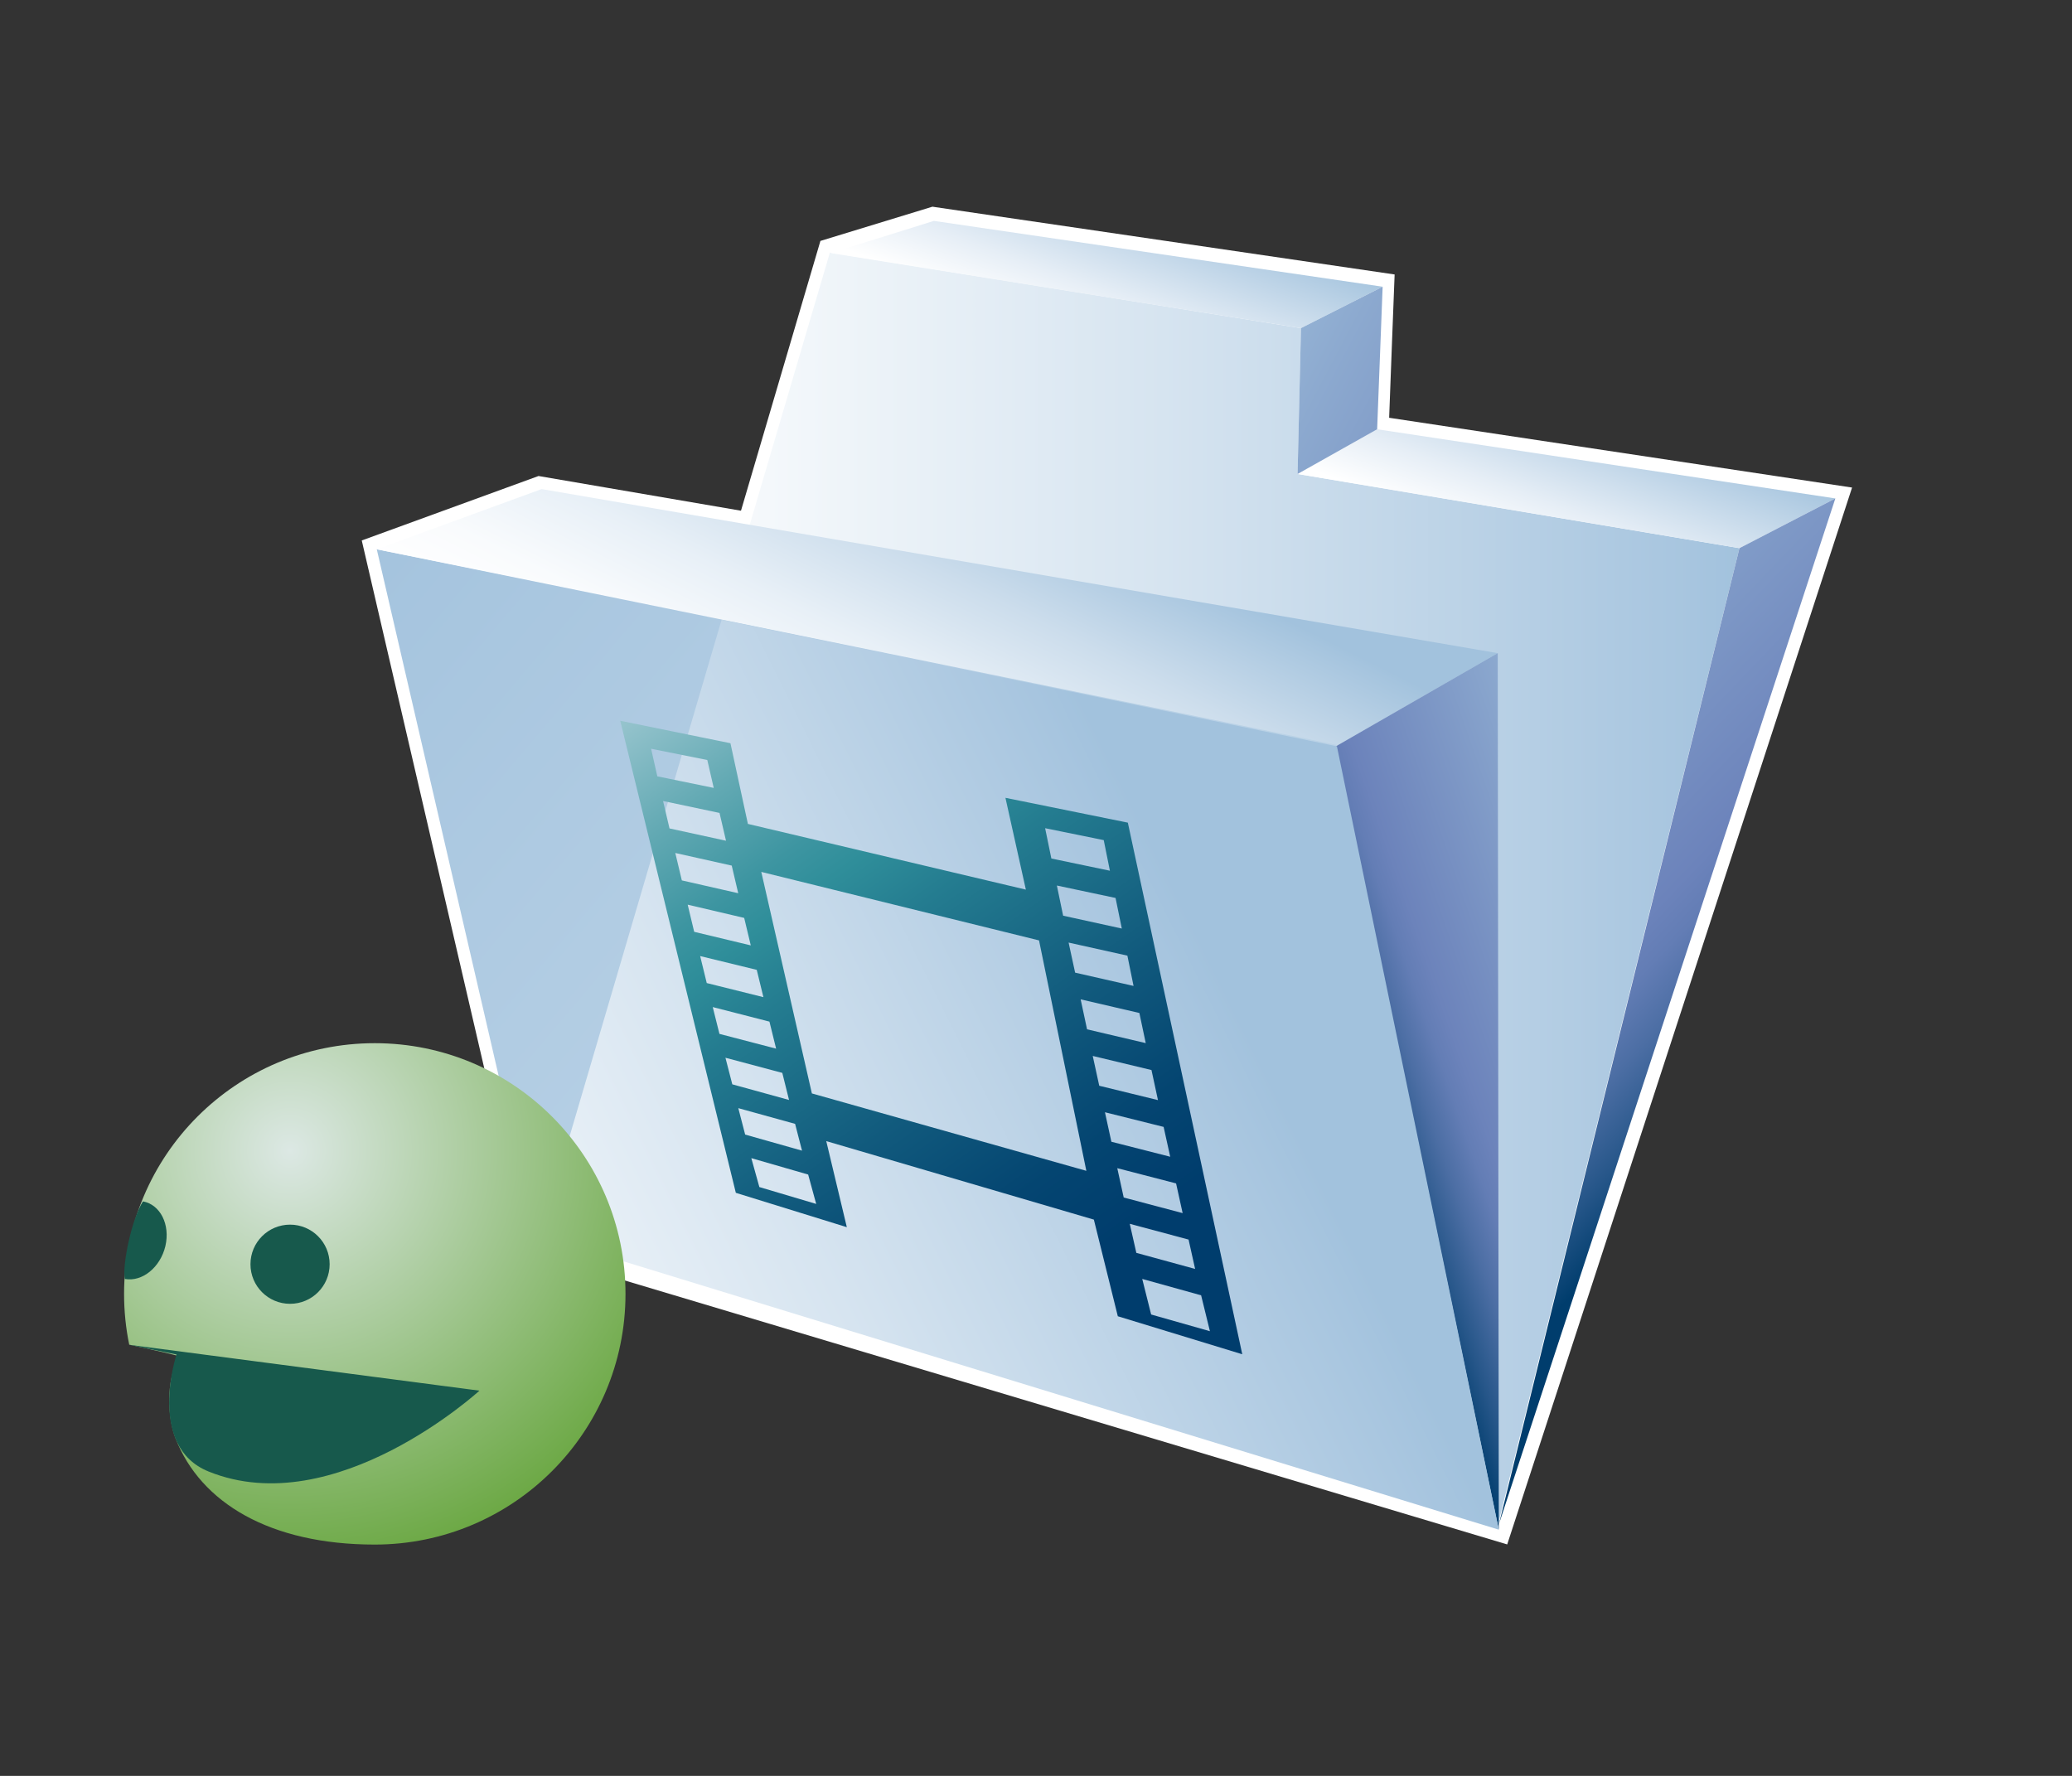 <?xml version="1.0" encoding="UTF-8"?>
<svg xmlns="http://www.w3.org/2000/svg" xmlns:xlink="http://www.w3.org/1999/xlink" contentScriptType="text/ecmascript" width="84" baseProfile="tiny" zoomAndPan="magnify" contentStyleType="text/css" viewBox="0 0 84 72" height="72" preserveAspectRatio="xMidYMid meet" version="1.1">
    <rect x="0" y="0" width="84" height="72" fill="#333333" stroke="none"/>
    <g>
        <g>
            <path fill="#ffffff" d="M 33.26 9.768 C 33.26 9.768 30.241 20.028 30.04 20.706 C 29.359 20.589 21.832 19.299 21.832 19.299 L 14.666 21.912 L 21.353 50.725 L 61.103 62.616 L 75.084 19.767 C 75.084 19.767 57.033 17.049 56.317 16.938 C 56.338 16.277 56.539 11.128 56.539 11.128 L 37.801 8.38 L 33.26 9.768 z "/>
            <linearGradient x1="-1367.348" gradientTransform="matrix(1 0 0 1 1389.252 -770.355)" y1="806.334" x2="-1318.734" gradientUnits="userSpaceOnUse" y2="806.334" xlink:type="simple" xlink:actuate="onLoad" id="XMLID_1658_" xlink:show="other">
                <stop stop-color="#ffffff" offset="0"/>
                <stop stop-color="#f4f8fb" offset="0.19"/>
                <stop stop-color="#d6e4f0" offset="0.52"/>
                <stop stop-color="#a7c5df" offset="0.96"/>
                <stop stop-color="#a2c2dd" offset="1"/>
            </linearGradient>
            <polygon fill="url(#XMLID_1658_)" points="21.904,50.105 33.644,10.241 52.742,13.304 52.604,19.217 70.518,22.224 60.754,61.719       "/>
            <linearGradient x1="-1340.481" gradientTransform="matrix(1 0 0 1 1389.252 -770.355)" y1="819.607" x2="-1375.978" gradientUnits="userSpaceOnUse" y2="789.553" xlink:type="simple" xlink:actuate="onLoad" id="XMLID_1659_" xlink:show="other">
                <stop stop-color="#bfd5e8" offset="0"/>
                <stop stop-color="#b4cee4" offset="0.47"/>
                <stop stop-color="#a2c2dd" offset="1"/>
            </linearGradient>
            <polygon fill="url(#XMLID_1659_)" points="60.76,61.344 21.712,50.086 15.275,22.271 54.146,30.062   "/>
            <linearGradient x1="-1355.123" gradientTransform="matrix(1 0 0 1 1389.252 -770.355)" y1="802.467" x2="-1348.723" gradientUnits="userSpaceOnUse" y2="789.666" xlink:type="simple" xlink:actuate="onLoad" id="XMLID_1660_" xlink:show="other">
                <stop stop-color="#ffffff" offset="0"/>
                <stop stop-color="#f9fbfd" offset="0.18"/>
                <stop stop-color="#e8f0f7" offset="0.41"/>
                <stop stop-color="#ccddec" offset="0.68"/>
                <stop stop-color="#a5c4de" offset="0.98"/>
                <stop stop-color="#a2c2dd" offset="1"/>
            </linearGradient>
            <polygon fill="url(#XMLID_1660_)" points="60.719,26.481 21.958,19.829 15.275,22.271 54.244,30.211   "/>
            <linearGradient x1="-1345.387" gradientTransform="matrix(1 0 0 1 1389.252 -770.355)" y1="784.013" x2="-1343.135" gradientUnits="userSpaceOnUse" y2="777.908" xlink:type="simple" xlink:actuate="onLoad" id="XMLID_1661_" xlink:show="other">
                <stop stop-color="#ffffff" offset="0"/>
                <stop stop-color="#e6eef6" offset="0.31"/>
                <stop stop-color="#a5c4de" offset="0.97"/>
                <stop stop-color="#a2c2dd" offset="1"/>
            </linearGradient>
            <polygon fill="url(#XMLID_1661_)" points="56.053,11.624 37.859,8.956 33.681,10.26 52.742,13.304   "/>
            <linearGradient x1="-1326.77" gradientTransform="matrix(1 0 0 1 1389.252 -770.355)" y1="792.845" x2="-1324.465" gradientUnits="userSpaceOnUse" y2="786.593" xlink:type="simple" xlink:actuate="onLoad" id="XMLID_1662_" xlink:show="other">
                <stop stop-color="#ffffff" offset="0"/>
                <stop stop-color="#e6eef6" offset="0.31"/>
                <stop stop-color="#a5c4de" offset="0.97"/>
                <stop stop-color="#a2c2dd" offset="1"/>
            </linearGradient>
            <polygon fill="url(#XMLID_1662_)" points="74.406,20.208 55.83,17.404 52.604,19.217 70.518,22.224   "/>
            <linearGradient x1="-1318.941" gradientTransform="matrix(1 0 0 1 1389.252 -770.355)" y1="811.288" x2="-1334.616" gradientUnits="userSpaceOnUse" y2="816.72" xlink:type="simple" xlink:actuate="onLoad" id="XMLID_1663_" xlink:show="other">
                <stop stop-color="#a2c2dd" offset="0"/>
                <stop stop-color="#8ca9cf" offset="0.26"/>
                <stop stop-color="#6c83bb" offset="0.67"/>
                <stop stop-color="#637db5" offset="0.72"/>
                <stop stop-color="#4c6ea4" offset="0.79"/>
                <stop stop-color="#265689" offset="0.88"/>
                <stop stop-color="#003d6d" offset="0.96"/>
                <stop stop-color="#003d6d" offset="1"/>
            </linearGradient>
            <polygon fill="url(#XMLID_1663_)" points="60.719,26.481 60.762,62.018 54.148,30.264   "/>
            <linearGradient x1="-1338.037" gradientTransform="matrix(1 0 0 1 1389.252 -770.355)" y1="795.72" x2="-1317.09" gradientUnits="userSpaceOnUse" y2="815.709" xlink:type="simple" xlink:actuate="onLoad" id="XMLID_1664_" xlink:show="other">
                <stop stop-color="#a2c2dd" offset="0"/>
                <stop stop-color="#8ca9cf" offset="0.26"/>
                <stop stop-color="#6c83bb" offset="0.67"/>
                <stop stop-color="#637db5" offset="0.72"/>
                <stop stop-color="#4c6ea4" offset="0.79"/>
                <stop stop-color="#265689" offset="0.88"/>
                <stop stop-color="#003d6d" offset="0.96"/>
                <stop stop-color="#003d6d" offset="1"/>
            </linearGradient>
            <polygon fill="url(#XMLID_1664_)" points="74.406,20.208 60.773,61.775 70.518,22.224   "/>
            <linearGradient x1="-1358.361" gradientTransform="matrix(1 0 0 1 1389.252 -770.355)" y1="773.405" x2="-1312.354" gradientUnits="userSpaceOnUse" y2="797.688" xlink:type="simple" xlink:actuate="onLoad" id="XMLID_1665_" xlink:show="other">
                <stop stop-color="#ffffff" offset="0"/>
                <stop stop-color="#e4edf5" offset="0.1"/>
                <stop stop-color="#b4cee4" offset="0.28"/>
                <stop stop-color="#a2c2dd" offset="0.38"/>
                <stop stop-color="#8ca9cf" offset="0.5"/>
                <stop stop-color="#6c83bb" offset="0.71"/>
                <stop stop-color="#637db5" offset="0.76"/>
                <stop stop-color="#4c6ea4" offset="0.83"/>
                <stop stop-color="#265689" offset="0.91"/>
                <stop stop-color="#003d6d" offset="0.99"/>
                <stop stop-color="#003d6d" offset="1"/>
            </linearGradient>
            <polygon fill="url(#XMLID_1665_)" points="52.742,13.304 52.604,19.217 55.83,17.404 56.053,11.624   "/>
            <linearGradient x1="-1375.713" gradientTransform="matrix(1 0 0 1 1389.252 -770.355)" y1="829.595" x2="-1339.091" gradientUnits="userSpaceOnUse" y2="811.362" xlink:type="simple" xlink:actuate="onLoad" id="XMLID_1666_" xlink:show="other">
                <stop stop-color="#ffffff" offset="0"/>
                <stop stop-color="#f4f8fb" offset="0.19"/>
                <stop stop-color="#d6e4f0" offset="0.52"/>
                <stop stop-color="#a7c5df" offset="0.96"/>
                <stop stop-color="#a2c2dd" offset="1"/>
            </linearGradient>
            <polygon fill="url(#XMLID_1666_)" points="21.904,50.105 29.254,25.128 54.199,30.256 60.762,62.018   "/>
            <radialGradient gradientTransform="matrix(1 0 0 1 1389.252 -770.355)" gradientUnits="userSpaceOnUse" xlink:type="simple" r="23.202" xlink:actuate="onLoad" cx="-1377.493" id="XMLID_1667_" cy="817.016" xlink:show="other">
                <stop stop-color="#dce8e4" offset="0"/>
                <stop stop-color="#43910a" offset="1"/>
            </radialGradient>
            <path fill="url(#XMLID_1667_)" d="M 15.193 42.294 C 9.576 42.294 5.03 46.844 5.03 52.456 C 5.03 53.162 5.101 53.852 5.239 54.519 C 5.239 54.519 6.829 54.857 7.26 54.984 C 6.699 56.041 6.8 57.511 7.12 58.326 C 8.136 60.928 10.951 62.622 15.192 62.622 C 20.805 62.622 25.358 58.068 25.358 52.459 C 25.358 46.844 20.806 42.294 15.193 42.294 z "/>
            <circle fill="#17594c" r="1.605" cx="11.759" cy="51.256"/>
            <path fill="#17594c" d="M 6.705 50.52 C 6.5 51.385 5.765 51.983 5.059 51.852 C 4.95 51.258 5.353 49.385 5.795 48.708 C 6.5 48.839 6.907 49.646 6.705 50.52 z "/>
            <path fill="#17594c" d="M 5.227 54.521 L 7.156 54.916 C 7.156 54.916 5.927 58.641 8.459 59.661 C 13.591 61.736 19.437 56.382 19.437 56.382 L 5.227 54.521 z "/>
            <linearGradient x1="-1364.773" gradientTransform="matrix(1 0 0 1 1389.252 -770.355)" y1="792.411" x2="-1343.277" gradientUnits="userSpaceOnUse" y2="822.803" xlink:type="simple" xlink:actuate="onLoad" id="XMLID_1668_" xlink:show="other">
                <stop stop-color="#e6eef4" offset="0"/>
                <stop stop-color="#9ec8d1" offset="0.15"/>
                <stop stop-color="#62a9b3" offset="0.29"/>
                <stop stop-color="#3d95a1" offset="0.39"/>
                <stop stop-color="#2f8e9a" offset="0.44"/>
                <stop stop-color="#247c90" offset="0.52"/>
                <stop stop-color="#115a7d" offset="0.7"/>
                <stop stop-color="#044571" offset="0.84"/>
                <stop stop-color="#003d6d" offset="0.94"/>
                <stop stop-color="#003d6d" offset="1"/>
            </linearGradient>
            <path fill="url(#XMLID_1668_)" d="M 44.346 49.447 L 45.317 53.365 L 50.362 54.906 L 45.723 33.353 L 40.761 32.346 L 41.589 36.068 L 30.32 33.404 L 29.613 30.133 L 25.145 29.222 L 29.831 48.361 L 34.331 49.754 L 33.497 46.264 L 44.346 49.447 z M 49.051 53.971 L 46.668 53.294 L 46.307 51.852 L 48.694 52.516 L 49.051 53.971 z M 48.451 51.447 L 46.068 50.795 L 45.801 49.617 L 48.185 50.256 L 48.451 51.447 z M 47.945 49.184 L 45.556 48.551 L 45.295 47.362 L 47.679 47.979 L 47.945 49.184 z M 47.441 46.898 L 45.056 46.29 L 44.795 45.094 L 47.174 45.688 L 47.441 46.898 z M 46.945 44.602 L 44.564 44.02 L 44.3 42.811 L 46.682 43.383 L 46.945 44.602 z M 46.449 42.291 L 44.07 41.732 L 43.81 40.517 L 46.191 41.07 L 46.449 42.291 z M 45.955 39.973 L 43.586 39.434 L 43.322 38.215 L 45.705 38.745 L 45.955 39.973 z M 45.479 37.646 L 43.1 37.125 L 42.846 35.902 L 45.225 36.406 L 45.479 37.646 z M 44.746 34.061 L 44.996 35.302 L 42.623 34.807 L 42.37 33.578 L 44.746 34.061 z M 42.123 38.127 L 44.041 47.469 L 32.914 44.331 L 30.863 35.35 L 42.123 38.127 z M 26.396 30.356 L 28.674 30.813 L 28.935 31.944 L 26.648 31.475 L 26.396 30.356 z M 26.881 32.475 L 29.17 32.959 L 29.433 34.086 L 27.142 33.587 L 26.881 32.475 z M 27.377 34.583 L 29.665 35.094 L 29.928 36.214 L 27.642 35.694 L 27.377 34.583 z M 27.879 36.678 L 30.17 37.215 L 30.437 38.329 L 28.143 37.779 L 27.879 36.678 z M 28.385 38.762 L 30.679 39.321 L 30.949 40.428 L 28.652 39.856 L 28.385 38.762 z M 28.895 40.83 L 31.194 41.42 L 31.464 42.516 L 29.167 41.917 L 28.895 40.83 z M 29.688 43.962 L 29.41 42.885 L 31.715 43.498 L 31.988 44.596 L 29.688 43.962 z M 29.931 44.928 L 32.234 45.565 L 32.514 46.651 L 30.209 45.999 L 29.931 44.928 z M 33.089 48.811 L 30.785 48.127 L 30.459 46.955 L 32.763 47.62 L 33.089 48.811 z "/>
        </g>
        <rect width="84" fill="none" height="72"/>
    </g>
</svg>
